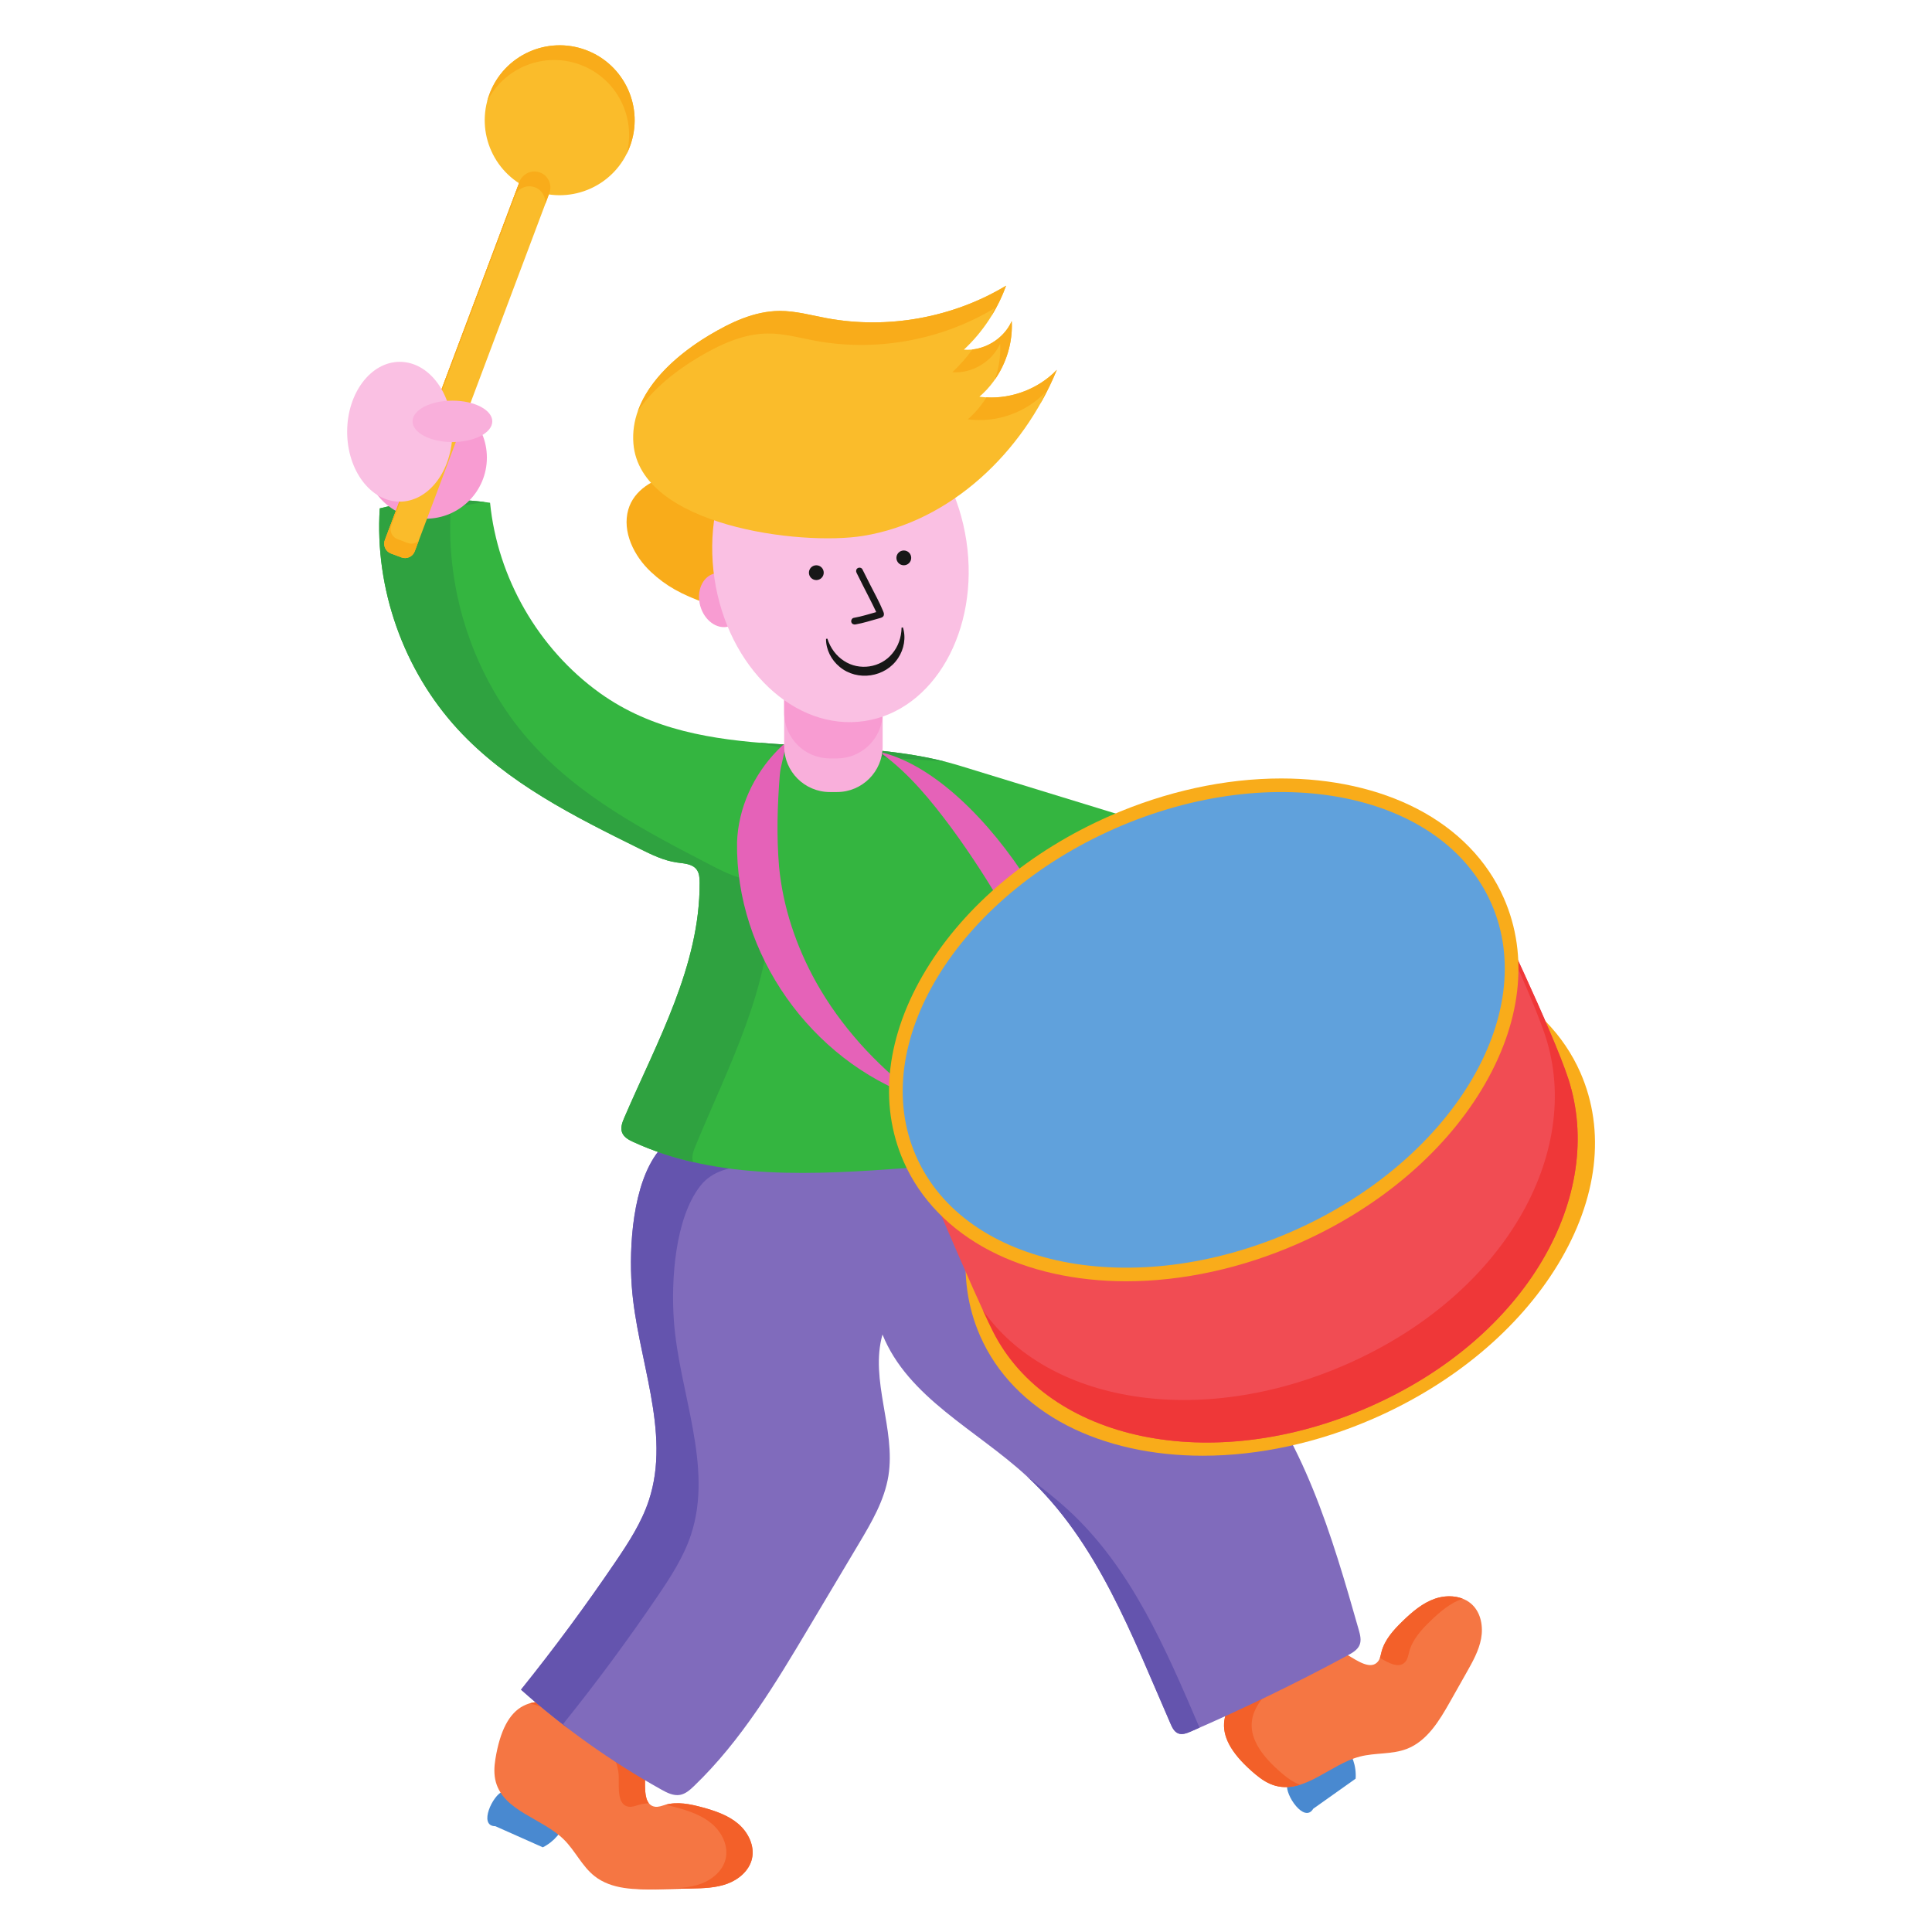 <svg width="128" height="128" viewBox="0 0 128 128" fill="none" xmlns="http://www.w3.org/2000/svg">
<path d="M87.006 119.833C87.942 119.17 88.877 118.506 89.813 117.843C89.875 117.023 89.588 116.183 89.04 115.571C88.248 116.089 85.519 117.276 85.283 118.238C85.122 118.892 86.415 120.829 87.006 119.833Z" fill="#4989D0"/>
<path d="M83.181 117.559C83.575 117.89 84.015 118.179 84.511 118.313C86.455 118.835 88.143 116.886 90.09 116.379C91.11 116.112 92.219 116.248 93.203 115.869C94.548 115.352 95.357 114.007 96.066 112.752C96.436 112.096 96.807 111.44 97.177 110.785C97.574 110.082 97.977 109.363 98.126 108.57C98.274 107.777 98.125 106.882 97.544 106.321C96.914 105.711 95.907 105.631 95.077 105.916C94.249 106.201 93.562 106.791 92.932 107.401C92.332 107.982 91.741 108.631 91.529 109.438C91.472 109.659 91.439 109.899 91.295 110.077C90.826 110.66 89.948 110.044 89.304 109.664C88.367 109.111 87.174 109.147 86.146 109.504C85.12 109.861 84.221 110.505 83.338 111.14C80.535 113.157 80.218 115.076 83.181 117.559Z" fill="#F57643"/>
<path d="M93.127 110.077C93.271 109.899 93.303 109.659 93.361 109.438C93.572 108.631 94.164 107.982 94.763 107.401C95.392 106.792 96.077 106.203 96.904 105.917C96.337 105.697 95.663 105.715 95.077 105.916C94.249 106.201 93.561 106.791 92.931 107.401C92.332 107.982 91.741 108.631 91.529 109.438C91.495 109.57 91.469 109.709 91.423 109.838C92.022 110.196 92.724 110.577 93.127 110.077Z" fill="#F36029"/>
<path d="M85.013 117.559C82.049 115.076 82.366 113.157 85.169 111.14C86.052 110.505 86.95 109.861 87.978 109.504C88.157 109.441 88.343 109.39 88.53 109.349C87.758 109.152 86.907 109.24 86.146 109.504C85.12 109.861 84.221 110.505 83.338 111.14C80.535 113.157 80.218 115.076 83.181 117.559C83.575 117.89 84.015 118.18 84.511 118.313C85.069 118.462 85.604 118.409 86.131 118.245C85.721 118.094 85.349 117.842 85.013 117.559Z" fill="#F36029"/>
<path d="M32.818 120.99C33.866 121.456 34.914 121.923 35.962 122.389C36.698 122.023 37.275 121.348 37.522 120.564C36.671 120.147 34.258 118.406 33.31 118.695C32.665 118.89 31.659 120.99 32.818 120.99Z" fill="#4989D0"/>
<path d="M32.821 116.541C32.739 117.047 32.714 117.575 32.852 118.069C33.395 120.008 35.932 120.464 37.363 121.879C38.112 122.621 38.561 123.645 39.389 124.297C40.52 125.19 42.09 125.2 43.531 125.168C44.284 125.152 45.037 125.136 45.79 125.12C46.596 125.102 47.42 125.082 48.178 124.805C48.936 124.528 49.629 123.943 49.816 123.158C50.019 122.305 49.574 121.398 48.906 120.83C48.237 120.262 47.38 119.972 46.533 119.742C45.728 119.523 44.869 119.346 44.066 119.576C43.846 119.64 43.624 119.733 43.397 119.701C42.656 119.595 42.737 118.526 42.736 117.777C42.733 116.689 42.094 115.682 41.263 114.98C40.431 114.279 39.419 113.835 38.422 113.399C35.258 112.018 33.445 112.725 32.821 116.541Z" fill="#F57643"/>
<path d="M36.681 113.399C37.678 113.835 38.69 114.279 39.521 114.98C40.352 115.682 40.992 116.689 40.995 117.777C40.996 118.526 40.914 119.595 41.655 119.701C41.882 119.733 42.105 119.64 42.325 119.576C42.544 119.513 42.766 119.482 42.991 119.472C42.691 119.095 42.737 118.344 42.736 117.777C42.734 116.689 42.094 115.682 41.263 114.98C40.431 114.279 39.419 113.835 38.422 113.399C37.062 112.806 35.953 112.599 35.079 112.858C35.569 112.964 36.102 113.147 36.681 113.399Z" fill="#F36029"/>
<path d="M48.906 120.83C48.237 120.262 47.38 119.973 46.534 119.742C45.733 119.524 44.881 119.349 44.083 119.572C44.322 119.62 44.559 119.679 44.792 119.742C45.639 119.973 46.496 120.262 47.164 120.83C47.833 121.398 48.278 122.305 48.075 123.158C47.888 123.943 47.195 124.528 46.437 124.805C45.679 125.082 44.855 125.103 44.048 125.12C43.422 125.133 42.797 125.146 42.17 125.16C42.625 125.183 43.084 125.178 43.531 125.168C44.284 125.152 45.037 125.136 45.79 125.12C46.597 125.103 47.42 125.082 48.178 124.805C48.936 124.528 49.63 123.943 49.816 123.158C50.019 122.305 49.574 121.398 48.906 120.83Z" fill="#F36029"/>
<path d="M41.855 85.202C42.195 89.989 44.492 94.846 42.989 99.403C42.504 100.876 41.647 102.194 40.776 103.477C38.805 106.383 36.717 109.208 34.518 111.945C37.359 114.481 40.481 116.704 43.807 118.56C44.193 118.777 44.622 118.994 45.057 118.915C45.419 118.849 45.71 118.59 45.975 118.336C49.115 115.323 51.382 111.535 53.609 107.795C54.704 105.96 55.798 104.123 56.892 102.286C57.736 100.87 58.596 99.41 58.859 97.783C59.36 94.674 57.61 91.443 58.467 88.415C60.15 92.589 64.672 94.72 67.987 97.765C72.695 102.089 74.994 108.349 77.554 114.205C77.664 114.459 77.798 114.735 78.055 114.84C78.32 114.949 78.62 114.835 78.884 114.721C82.428 113.186 85.906 111.498 89.304 109.664C89.614 109.497 89.944 109.305 90.077 108.98C90.206 108.664 90.113 108.307 90.02 107.978C88.239 101.72 86.343 95.242 82.076 90.331C77.668 85.256 70.886 82.032 68.325 75.817C68.188 75.484 68.058 75.135 67.799 74.885C67.42 74.518 66.852 74.446 66.325 74.399C61.182 73.938 55.986 74.084 50.877 74.833C48.508 75.18 45.175 74.306 43.622 76.274C41.913 78.438 41.67 82.589 41.855 85.202Z" fill="#806BBC"/>
<path d="M37.307 114.222C39.506 111.487 41.594 108.661 43.565 105.756C44.436 104.472 45.293 103.155 45.779 101.682C47.282 97.125 44.985 92.267 44.645 87.481C44.459 84.868 44.702 80.717 46.411 78.552C47.964 76.585 51.298 77.458 53.666 77.111C58.638 76.384 63.692 76.227 68.699 76.644C68.566 76.374 68.441 76.098 68.325 75.817C68.188 75.484 68.058 75.135 67.799 74.885C67.42 74.518 66.852 74.446 66.325 74.399C61.182 73.938 55.986 74.084 50.877 74.833C48.508 75.18 45.175 74.306 43.622 76.274C41.913 78.438 41.67 82.589 41.855 85.202C42.195 89.989 44.492 94.846 42.989 99.403C42.504 100.876 41.647 102.194 40.776 103.477C38.805 106.383 36.717 109.208 34.518 111.945C35.531 112.849 36.581 113.713 37.663 114.536C37.544 114.431 37.425 114.327 37.307 114.222Z" fill="#6454AE"/>
<path d="M70.776 100.044C69.928 99.264 69.001 98.545 68.062 97.836C72.719 102.157 75.008 108.38 77.553 114.205C77.664 114.459 77.798 114.735 78.055 114.84C78.32 114.949 78.62 114.835 78.883 114.721C79.08 114.635 79.275 114.548 79.471 114.462C77.226 109.221 74.945 103.873 70.776 100.044Z" fill="#6454AE"/>
<path d="M79.687 96.446C76.338 96.446 73.228 95.752 70.69 94.439C68.022 93.057 66.033 91.008 64.938 88.514C63.252 84.671 63.783 80.154 66.434 75.794C69.022 71.537 73.344 67.922 78.603 65.614C82.301 63.991 86.228 63.134 89.957 63.134C93.306 63.134 96.417 63.828 98.954 65.142C101.622 66.523 103.612 68.573 104.706 71.066C106.392 74.91 105.861 79.426 103.211 83.786C100.622 88.043 96.3 91.658 91.041 93.966C87.343 95.589 83.416 96.446 79.687 96.446Z" fill="#F9AC1A"/>
<path d="M39.732 45.907C35.675 42.992 32.959 38.281 32.468 33.309C30.039 32.956 27.541 33.083 25.16 33.682C24.817 38.992 26.734 44.411 30.339 48.324C33.614 51.878 38.051 54.094 42.383 56.234C43.175 56.626 43.983 57.022 44.857 57.144C45.322 57.209 45.862 57.228 46.148 57.601C46.334 57.844 46.352 58.172 46.353 58.478C46.381 63.972 43.537 68.999 41.363 74.044C41.228 74.359 41.093 74.713 41.215 75.034C41.335 75.348 41.663 75.524 41.969 75.664C47.566 78.227 54.009 77.828 60.148 77.379C61.992 77.244 63.836 77.109 65.68 76.974C65.989 76.951 66.312 76.924 66.575 76.76C67.077 76.445 67.175 75.768 67.218 75.177C67.537 70.812 67.596 66.429 67.394 62.057C67.372 61.585 67.36 61.068 67.647 60.692C68.085 60.121 68.947 60.176 69.658 60.287C73.844 60.944 78.029 61.6 82.214 62.257C85.395 62.756 89.139 63.697 90.229 66.725C90.468 67.388 90.588 68.162 91.146 68.59C91.522 68.877 92.019 68.941 92.491 68.977C94.684 69.147 97.389 68.618 98.094 66.536C98.771 64.54 97.108 62.514 95.347 61.356C92.861 59.719 89.972 58.826 87.126 57.953C79.279 55.545 71.432 53.138 63.585 50.73C55.739 48.323 46.668 50.889 39.732 45.907Z" fill="#34B540"/>
<path d="M50.227 49.2C54.2 50.211 58.498 50.064 62.681 50.476C58.665 49.44 54.369 49.556 50.227 49.2Z" fill="#2FA240"/>
<path d="M94.933 68.294C93.885 65.246 90.386 64.219 87.291 63.68C88.632 64.351 89.72 65.311 90.229 66.725C90.468 67.388 90.587 68.162 91.146 68.59C91.522 68.877 92.019 68.941 92.491 68.977C93.33 69.042 94.246 69.004 95.094 68.816C95.042 68.64 94.991 68.464 94.933 68.294Z" fill="#2FA240"/>
<path d="M46.067 75.953C48.241 70.673 51.085 65.412 51.057 59.662C51.056 59.341 51.038 58.998 50.852 58.744C50.566 58.353 50.026 58.334 49.56 58.266C48.687 58.137 47.878 57.722 47.087 57.313C42.755 55.073 38.318 52.753 35.043 49.033C31.438 44.937 29.521 39.266 29.864 33.708C30.61 33.512 31.368 33.364 32.132 33.264C29.809 32.969 27.431 33.111 25.16 33.682C24.817 38.992 26.734 44.411 30.339 48.324C33.614 51.878 38.051 54.094 42.383 56.234C43.175 56.626 43.983 57.022 44.857 57.144C45.322 57.209 45.862 57.228 46.148 57.601C46.334 57.844 46.352 58.172 46.353 58.478C46.381 63.972 43.537 68.999 41.363 74.044C41.228 74.359 41.093 74.713 41.215 75.034C41.335 75.348 41.663 75.524 41.969 75.664C43.246 76.249 44.567 76.678 45.919 76.989C45.797 76.654 45.931 76.283 46.067 75.953Z" fill="#2FA240"/>
<path d="M32.257 30.318C32.257 32.554 30.445 34.366 28.21 34.366C25.974 34.366 24.162 32.554 24.162 30.318C24.162 28.083 25.974 26.27 28.21 26.27C30.445 26.27 32.257 28.083 32.257 30.318Z" fill="#F89CD2"/>
<path d="M41.729 9.714C40.764 12.281 37.901 13.58 35.334 12.616C32.767 11.65 31.468 8.787 32.432 6.221C33.397 3.653 36.26 2.354 38.828 3.319C41.395 4.284 42.694 7.147 41.729 9.714Z" fill="#FABC2B"/>
<path d="M38.828 3.319C36.26 2.354 33.397 3.653 32.432 6.221C32.37 6.385 32.319 6.551 32.275 6.717C33.397 4.471 36.059 3.391 38.461 4.294C40.864 5.197 42.155 7.762 41.52 10.192C41.597 10.038 41.667 9.879 41.729 9.714C42.694 7.147 41.395 4.284 38.828 3.319Z" fill="#F9AC1A"/>
<path d="M26.592 36.93L25.898 36.67C25.544 36.537 25.364 36.141 25.498 35.786L34.419 12.046C34.625 11.5 35.234 11.224 35.78 11.429C36.326 11.634 36.603 12.243 36.398 12.79L27.476 36.53C27.342 36.885 26.947 37.065 26.592 36.93Z" fill="#FABC2B"/>
<path d="M35.78 11.429C35.234 11.224 34.624 11.5 34.419 12.046L25.497 35.786C25.472 35.853 25.459 35.921 25.455 35.989L34.084 13.027C34.289 12.481 34.898 12.204 35.444 12.41C35.91 12.585 36.178 13.053 36.121 13.526L36.397 12.79C36.603 12.243 36.326 11.634 35.78 11.429Z" fill="#F9AC1A"/>
<path d="M27.018 35.974L26.325 35.714C25.97 35.58 25.79 35.184 25.923 34.83L34.602 11.736C34.526 11.825 34.463 11.929 34.419 12.046L25.498 35.786C25.364 36.141 25.544 36.537 25.898 36.67L26.592 36.93C26.947 37.065 27.342 36.885 27.476 36.53L27.743 35.818C27.558 36.001 27.278 36.072 27.018 35.974Z" fill="#F9AC1A"/>
<path d="M29.973 28.604C29.973 31.162 28.412 33.235 26.487 33.235C24.561 33.235 23 31.162 23 28.604C23 26.046 24.561 23.972 26.487 23.972C28.412 23.972 29.973 26.046 29.973 28.604Z" fill="#FAC0E3"/>
<path d="M32.615 27.916C32.615 28.674 31.432 29.289 29.973 29.289C28.515 29.289 27.332 28.674 27.332 27.916C27.332 27.157 28.515 26.543 29.973 26.543C31.432 26.543 32.615 27.157 32.615 27.916Z" fill="#F9AFDB"/>
<path d="M60.669 72.702C53.733 70.237 48.724 63.197 48.831 55.806C48.907 53.551 49.91 51.346 51.51 49.71C51.679 49.546 51.767 49.442 51.953 49.297L52.032 49.339C51.975 50.08 51.721 50.636 51.661 51.37C51.502 53.389 51.446 55.406 51.614 57.412C51.871 60.097 52.747 62.696 54.061 65.059C54.866 66.504 55.856 67.868 56.955 69.106C58.099 70.394 59.356 71.522 60.713 72.623L60.669 72.702Z" fill="#E562B8"/>
<path d="M58.496 49.871C65.307 51.627 73.01 64.118 72.058 71.007C71.959 71.599 71.773 72.218 71.386 72.684L71.305 72.641C71.445 72.096 71.413 71.543 71.331 70.997C71.053 69.367 70.405 67.837 69.736 66.329C68.821 64.31 67.776 62.345 66.663 60.427C65.543 58.507 64.342 56.632 63.026 54.842C61.685 53.04 60.286 51.317 58.459 49.953L58.496 49.871Z" fill="#E562B8"/>
<path d="M103.913 71.498C106.389 79.16 101.237 88.594 90.71 93.212C80.183 97.83 69.425 95.408 65.792 88.222C64.515 85.695 60.691 76.593 60.691 76.593C60.691 76.593 70.396 70.282 78.995 66.509C87.446 62.801 98.811 59.869 98.811 59.869C98.811 59.869 102.894 68.347 103.913 71.498Z" fill="#F14C53"/>
<path d="M103.913 71.498C102.894 68.347 98.811 59.869 98.811 59.869C98.811 59.869 98.753 59.884 98.647 59.912C99.933 62.672 101.762 66.714 102.398 68.681C104.875 76.343 99.722 85.776 89.196 90.394C79.386 94.698 69.377 92.887 65.118 86.805C65.382 87.379 65.612 87.866 65.793 88.222C69.425 95.408 80.183 97.83 90.71 93.212C101.237 88.594 106.389 79.16 103.913 71.498Z" fill="#EF3738"/>
<path d="M74.616 84.887C71.267 84.887 68.156 84.193 65.62 82.88C62.95 81.498 60.961 79.449 59.867 76.955C58.181 73.112 58.712 68.595 61.362 64.235C63.951 59.978 68.273 56.362 73.531 54.056C77.231 52.433 81.156 51.575 84.886 51.575C88.235 51.575 91.346 52.269 93.882 53.582C96.552 54.964 98.541 57.013 99.635 59.508C101.321 63.35 100.79 67.868 98.139 72.228C95.551 76.485 91.229 80.1 85.971 82.407C82.271 84.03 78.345 84.887 74.616 84.887Z" fill="#F9AC1A"/>
<path d="M98.81 59.869C102.046 67.243 96.135 76.965 85.609 81.583C75.082 86.201 63.926 83.967 60.691 76.593C57.456 69.219 63.367 59.498 73.893 54.88C84.419 50.261 95.576 52.496 98.81 59.869Z" fill="#60A1DC"/>
<path d="M43.127 37.892C42.007 36.849 41.204 35.231 41.626 33.76C41.989 32.491 43.297 31.669 44.606 31.503C45.916 31.336 47.232 31.702 48.483 32.126C50.257 32.726 51.989 33.449 53.665 34.287C53.825 34.366 53.998 34.463 54.059 34.63C54.117 34.786 54.06 34.958 54.004 35.115C53.579 36.284 53.111 37.438 52.6 38.572C52.244 39.363 51.759 40.235 50.911 40.421C50.17 40.583 47.513 40.229 46.791 39.972C45.122 39.379 44.121 38.819 43.127 37.892Z" fill="#F9AC1A"/>
<path d="M55.448 52.475H54.982C53.309 52.475 51.953 51.119 51.953 49.446V43.025H58.478V49.446C58.478 51.119 57.121 52.475 55.448 52.475Z" fill="#F9AFDB"/>
<path d="M55.448 50.247H54.982C53.309 50.247 51.953 48.89 51.953 47.216V40.797H58.478V47.216C58.478 48.89 57.121 50.247 55.448 50.247Z" fill="#F89CD2"/>
<path d="M49.175 39.368C49.446 40.334 49.043 41.292 48.275 41.507C47.508 41.722 46.666 41.114 46.395 40.147C46.124 39.181 46.527 38.224 47.295 38.008C48.063 37.793 48.905 38.402 49.175 39.368Z" fill="#F89CD2"/>
<path d="M64.027 35.847C64.906 41.747 61.881 47.086 57.272 47.772C52.663 48.458 48.215 44.232 47.336 38.333C46.458 32.432 49.482 27.093 54.091 26.408C58.7 25.721 63.149 29.947 64.027 35.847Z" fill="#FAC0E3"/>
<path d="M41.965 29.388C41.717 26.314 44.346 23.787 46.995 22.205C48.42 21.354 49.986 20.61 51.647 20.6C52.699 20.595 53.726 20.884 54.76 21.077C58.809 21.832 63.126 21.053 66.655 18.928C66.077 20.535 65.11 22.001 63.86 23.166C65.168 23.266 66.498 22.472 67.03 21.273C67.134 23.152 66.319 25.061 64.888 26.283C66.749 26.541 68.716 25.858 70.018 24.503C67.784 29.953 62.991 34.566 57.176 35.505H57.176C53.035 36.173 42.407 34.858 41.965 29.388Z" fill="#FABC2B"/>
<path d="M65.35 26.328C65.018 26.871 64.604 27.364 64.12 27.778C65.981 28.036 67.948 27.353 69.25 25.998C69.144 26.256 69.032 26.513 68.915 26.768C69.331 26.035 69.7 25.277 70.018 24.503C68.823 25.747 67.069 26.423 65.35 26.328Z" fill="#F9AC1A"/>
<path d="M64.43 23.153C64.032 23.696 63.584 24.202 63.092 24.661C64.4 24.761 65.729 23.967 66.262 22.769C66.307 23.575 66.182 24.388 65.911 25.149C66.693 24.026 67.106 22.642 67.03 21.273C66.575 22.297 65.537 23.025 64.43 23.153Z" fill="#F9AC1A"/>
<path d="M46.226 23.7C47.652 22.849 49.218 22.105 50.879 22.096C51.931 22.089 52.958 22.379 53.992 22.572C58.041 23.328 62.357 22.547 65.886 20.423C65.824 20.596 65.757 20.766 65.686 20.936C66.077 20.302 66.403 19.629 66.654 18.928C63.126 21.053 58.809 21.832 54.76 21.077C53.726 20.884 52.699 20.595 51.647 20.6C49.986 20.61 48.42 21.354 46.995 22.205C44.995 23.4 43.007 25.133 42.259 27.234C43.227 25.8 44.724 24.597 46.226 23.7Z" fill="#F9AC1A"/>
<path d="M54.574 37.941C54.574 38.212 54.354 38.431 54.083 38.431C53.813 38.431 53.593 38.212 53.593 37.941C53.593 37.67 53.813 37.451 54.083 37.451C54.354 37.451 54.574 37.67 54.574 37.941Z" fill="#171717"/>
<path d="M60.37 36.961C60.37 37.232 60.151 37.451 59.88 37.451C59.609 37.451 59.39 37.232 59.39 36.961C59.39 36.69 59.609 36.471 59.88 36.471C60.151 36.471 60.37 36.69 60.37 36.961Z" fill="#171717"/>
<path d="M56.748 37.946C57.036 38.536 57.34 39.116 57.636 39.702C57.762 39.953 57.889 40.203 58.007 40.456C58.027 40.501 58.047 40.546 58.067 40.591C58.087 40.635 58.078 40.616 58.073 40.604C58.08 40.623 58.088 40.641 58.095 40.66C58.103 40.681 58.108 40.71 58.118 40.73C58.134 40.761 58.114 40.686 58.114 40.695C58.114 40.628 58.166 40.49 58.236 40.501C58.207 40.496 58.151 40.524 58.124 40.532C57.605 40.677 57.091 40.843 56.559 40.936C56.44 40.958 56.372 41.104 56.402 41.213C56.437 41.34 56.559 41.392 56.679 41.371C57.191 41.28 57.687 41.123 58.187 40.982C58.352 40.935 58.569 40.904 58.563 40.687C58.561 40.609 58.528 40.535 58.499 40.466C58.255 39.878 57.944 39.315 57.655 38.749C57.48 38.407 57.305 38.064 57.136 37.719C57.083 37.61 56.928 37.58 56.828 37.639C56.717 37.703 56.694 37.837 56.748 37.946Z" fill="#171717"/>
<path d="M59.82 41.567C60.034 42.237 59.897 43.008 59.503 43.598C58.669 44.884 56.794 45.163 55.622 44.175C55.073 43.726 54.718 43.029 54.727 42.326L54.816 42.312C55.016 42.941 55.407 43.457 55.913 43.783C56.925 44.456 58.338 44.246 59.11 43.307C59.498 42.848 59.722 42.24 59.731 41.581L59.82 41.567Z" fill="#171717"/>
</svg>
